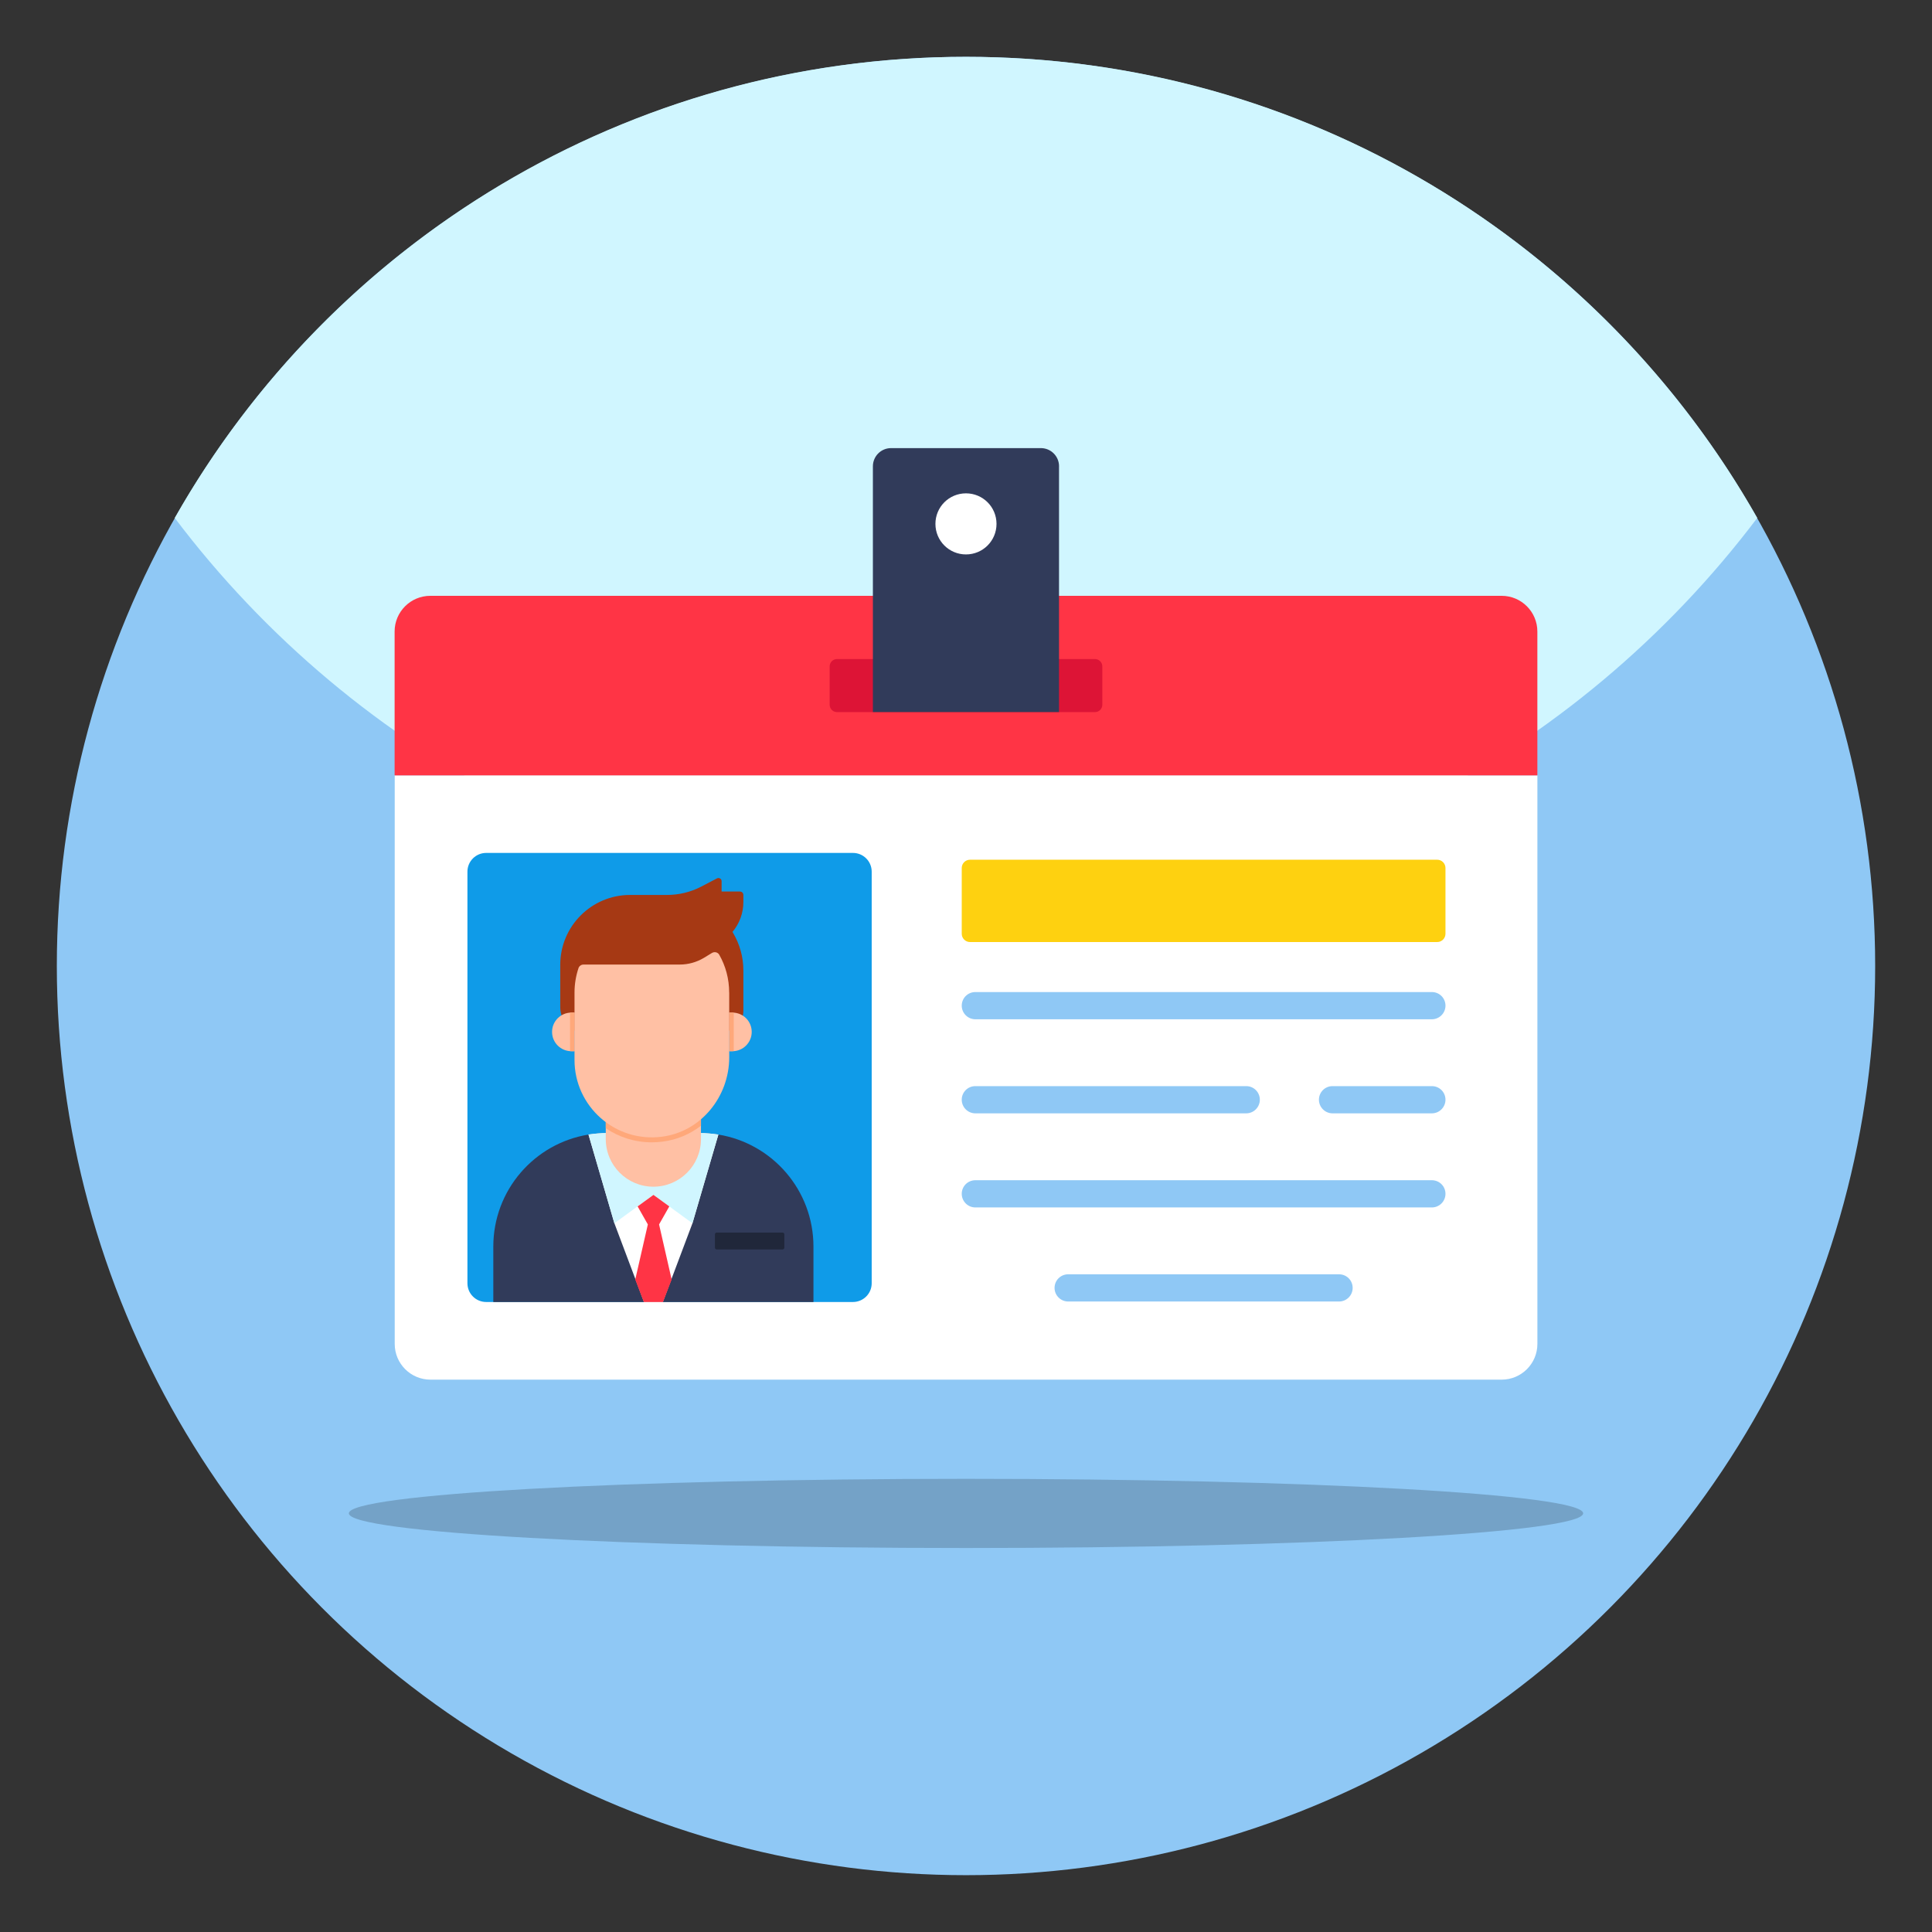 <svg id="Layer_1" enable-background="new 0 0 68 68" height="512" viewBox="0 0 68 68" width="512" xmlns="http://www.w3.org/2000/svg"><rect x="0" y="0" width="68" height="68" fill="#333333" stroke="none"/><g><g><g><circle cx="34" cy="34" fill="#8fc8f5" r="32"/></g></g><g><g><path d="m61.85 18.23c-6.35 8.41-16.46 13.84-27.85 13.84s-21.5-5.43-27.85-13.84c5.5-9.69 15.91-16.23 27.85-16.23s22.35 6.54 27.85 16.23z" fill="#d0f6ff"/></g></g><g><g><g><g><g><path d="m54.111 27.291v20.011c0 .694-.563 1.257-1.257 1.257h-37.704c-.694 0-1.257-.563-1.257-1.257v-20.011z" fill="#fff"/></g></g><g><g><path d="m54.11 27.29v-5.062c0-.694-.563-1.257-1.257-1.257h-37.707c-.694 0-1.257.563-1.257 1.257v5.062z" fill="#ff3445"/></g></g><g><g><path d="m38.798 23.455v1.35c0 .143-.116.259-.259.259h-9.079c-.143 0-.259-.116-.259-.259v-1.35c0-.143.116-.259.259-.259h9.079c.143-0.0.259.116.259.259z" fill="#dd1436"/></g></g><g><g><path d="m37.274 16.412v8.65h-6.551v-8.65c0-.353.286-.64.64-.64h5.272c.353 0 .64.286.64.64z" fill="#313b5a"/></g></g><g><g><path d="m35.074 18.439c0 .595-.48 1.075-1.075 1.075-.595 0-1.075-.48-1.075-1.075s.48-1.075 1.075-1.075c.595 0 1.075.48 1.075 1.075z" fill="#fff"/></g></g></g><g><g><path d="m50.876 30.551v2.314c0 .161-.131.292-.292.292h-16.442c-.161 0-.292-.131-.292-.292v-2.314c0-.161.131-.292.292-.292h16.442c.161 0 .292.131.292.292z" fill="#fed110"/></g></g><g><g><path d="m30.681 30.68v14.486c0 .364-.295.66-.66.66h-12.909c-.364 0-.66-.295-.66-.66v-14.486c0-.365.295-.66.66-.66h12.909c.365 0 .66.295.66.66z" fill="#0f9be8"/></g></g></g><g><g><g><g><path d="m26.164 31.751c0 .383-.136.756-.383 1.05l.016.026c.24.401.367.859.367 1.326v1.429c0 .315-.199.593-.499.693h-5.442c-.31-.16-.504-.48-.504-.829v-1.488c0-1.358 1.101-2.459 2.459-2.459h1.304c.415 0 .824-.1 1.191-.289l.563-.294c.074-.038.162.015.162.098v.365h.645c.067 0 .121.054.121.121v.25z" fill="#a63914"/></g></g><g><g><path d="m28.631 45.826v-1.949c0-1.989-1.449-3.635-3.346-3.944-.005 0-.011-.003-.016-.003-.205-.029-.415-.05-.627-.05h-3.285c-.218 0-.425.021-.632.05-.003.003-.008.003-.011.003-1.903.307-3.351 1.955-3.351 3.944v1.949z" fill="#313b5a"/></g></g><g><g><path d="m26.458 36.32c0 .375-.304.679-.679.679h-.112v-1.359h.112c.375 0 .679.304.679.679z" fill="#ffc0a4"/></g></g><g><g><path d="m25.826 35.642v1.354c-.016.003-.031.003-.047.003h-.113v-1.359h.113c.016 0 .031 0 .047.003z" fill="#ffa87a"/></g></g><g><g><path d="m19.431 36.32c0 .375.304.679.679.679h.112v-1.359h-.112c-.375 0-.679.304-.679.679z" fill="#ffc0a4"/></g></g><g><g><path d="m20.223 35.64v1.359h-.113c-.016 0-.031 0-.047-.003v-1.354c.016-.003.031-.003.047-.003z" fill="#ffa87a"/></g></g><g><g><g><path d="m22.667 45.826h.662l1.043-2.77.913-3.123c-.005 0-.011-.003-.016-.003-.205-.029-.415-.05-.627-.05h-3.285c-.218 0-.425.021-.632.05-.003.003-.008.003-.011.003v.003l.911 3.12z" fill="#fff"/></g></g><g><g><path d="m25.282 39.935-.911 3.12-1.372-1h-.003l-1.372 1-.911-3.12c.003-.003.008-.003.01-.005.207-.029.415-.05.632-.05h3.285c.213 0 .423.021.627.05.005.003.008.003.013.005z" fill="#d0f6ff"/></g></g><g><g><path d="m22.66 45.826h.676l.304-.791-.443-1.939.36-.635-.556-.404h-.003l-.556.404.36.635-.443 1.939z" fill="#ff3445"/></g></g></g><g><g><path d="m24.672 38.418v1.675c0 .925-.75 1.675-1.675 1.675-.463 0-.882-.188-1.185-.491-.303-.303-.491-.722-.491-1.185v-1.675z" fill="#ffc0a4"/></g></g><g><g><path d="m24.672 38.418v1.204c-.384.296-.845.496-1.348.559-.128.018-.256.025-.384.025-.599 0-1.157-.182-1.619-.496v-1.292z" fill="#ffa87a"/></g></g><g><g><path d="m25.666 34.935v2.279c0 1.387-.992 2.617-2.365 2.794-1.659.215-3.08-1.077-3.08-2.698v-2.374c0-.301.05-.591.14-.861.025-.076.099-.126.179-.126h3.389c.296 0 .586-.081.844-.234l.283-.173c.089-.054.208-.029.259.062.224.394.349.846.349 1.332z" fill="#ffc0a4"/></g></g></g><g><g><path d="m27.606 43.444v.469c0 .036-.029.064-.064.064h-2.315c-.036 0-.064-.029-.064-.064v-.469c0-.036.029-.061.064-.061h2.315c.036 0 .064.025.064.061z" fill="#20273a"/></g></g></g><g><g><g><path d="m50.876 35.396c0 .261-.213.479-.479.479h-16.068c-.266 0-.479-.218-.479-.479 0-.266.213-.479.479-.479h16.068c.266 0.0.479.213.479.479z" fill="#8fc8f5"/></g></g></g><g><g><g><g><path d="m44.342 38.707c0 .261-.213.479-.479.479h-9.534c-.266 0-.479-.218-.479-.479 0-.266.213-.479.479-.479h9.534c.266 0 .479.213.479.479z" fill="#8fc8f5"/></g></g></g><g><g><g><path d="m50.876 38.707c0 .261-.213.479-.479.479h-3.496c-.266 0-.479-.218-.479-.479 0-.266.213-.479.479-.479h3.496c.266 0 .479.213.479.479z" fill="#8fc8f5"/></g></g></g></g><g><g><g><path d="m50.876 42.019c0 .261-.213.479-.479.479h-16.068c-.266 0-.479-.218-.479-.479 0-.266.213-.479.479-.479h16.068c.266 0.0.479.213.479.479z" fill="#8fc8f5"/></g></g></g><g><g><g><g><path d="m47.609 45.33c0 .261-.213.479-.479.479h-9.534c-.266 0-.479-.218-.479-.479 0-.266.214-.479.479-.479h9.534c.266 0 .479.213.479.479z" fill="#8fc8f5"/></g></g></g></g></g><g opacity=".19"><g><path d="m55.722 53.264c0 .674-9.727 1.221-21.722 1.221s-21.722-.547-21.722-1.221c0-.674 9.727-1.214 21.722-1.214s21.722.539 21.722 1.214z"/></g></g></g></svg>